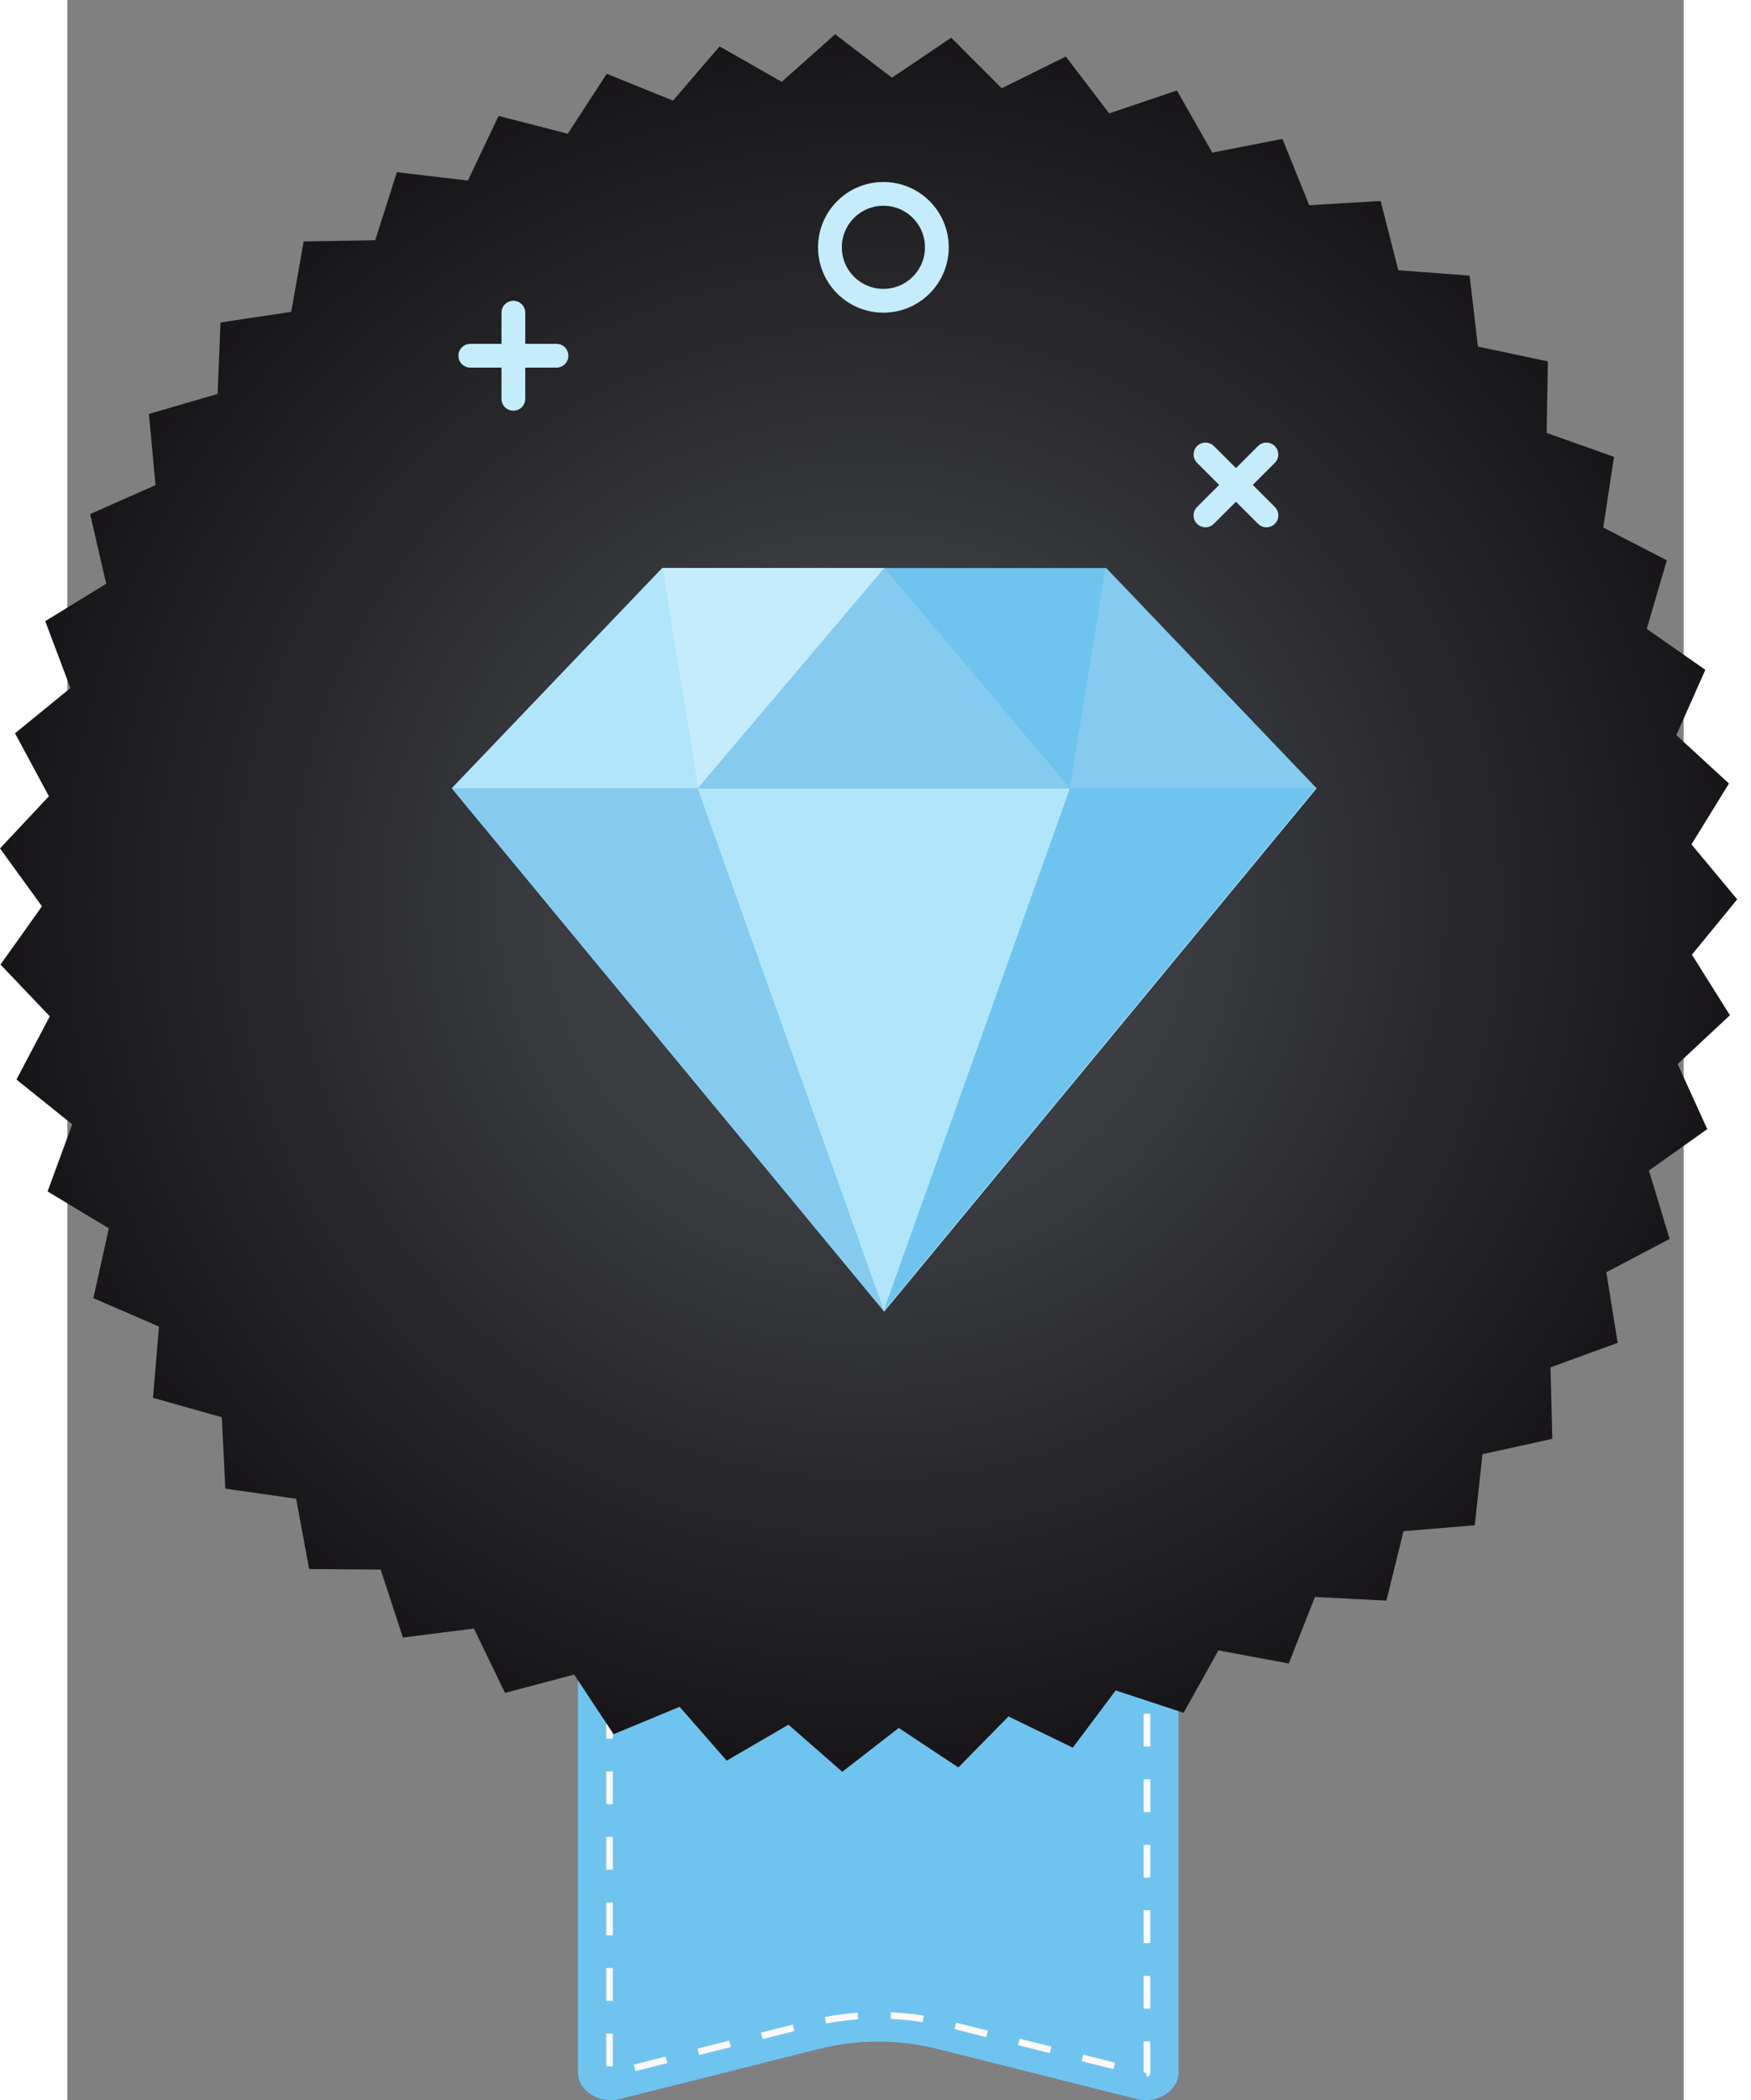 <?xml version="1.0" encoding="UTF-8"?>
<svg width="51.981mm" height="62.361mm" version="1.1" viewBox="0 0 47.981 62.361" xmlns="http://www.w3.org/2000/svg" xmlns:xlink="http://www.w3.org/1999/xlink">
 <rect x="0" y="0" width="47.981" height="62.361" fill="#808080" stroke="none"/>
 <defs>
  <clipPath id="clipPath91">
   <path d="m336.64 1727.2 60.234-7.12 25.965 54.82 58.746-15.08 33.035 50.87 56.215-22.78 39.523 46.01 52.676-30.07 45.301 40.34 48.199-36.83 50.274 33.94 42.859-42.92 54.348 26.93 36.758-48.24 57.453 19.45 29.997-52.72 59.53 11.62 22.71-56.25 60.55 3.58 15.01-58.77 60.48-4.52 7.04-60.25 59.34-12.54-1.05-60.65 57.14-20.34-9.12-59.97 53.92-27.77-17.04-58.22 49.73-34.71-24.64-55.42 44.66-41.04-31.81-51.64 38.8-46.63-38.41-46.94 32.24-51.38-44.33-41.398 25.1-55.223-49.45-35.117 17.52-58.07-53.69-28.231 9.62-59.882-56.97-20.821 1.55-60.629-59.23-13.027-6.55-60.312-60.44-5.02-14.52-58.891-60.58 3.082-22.24-56.429-59.63 11.129-29.56-52.969-57.615 18.976-36.355-48.546-54.571 26.48-42.504-43.273-50.55 33.523-47.895-37.211-45.633 39.949-52.425-30.5-39.903 45.692-56.023-23.25-33.453 50.597-58.621-15.57-26.414 54.602-60.176-7.61-18.899 57.629-60.652 0.481-11.047 59.64-60.047 8.551-3 60.578-58.375 16.481 5.102 60.441-55.653 24.117 13.109 59.223-51.941 31.32 20.887 56.938-47.309 37.961 28.293 53.649-41.824 43.93 35.191 49.4-35.598 49.12 41.461 44.27-28.734 53.41 46.992 38.35-21.356 56.77 51.684 31.75-13.598 59.11 55.453 24.57-5.601 60.4 58.234 16.96 2.5 60.6 59.977 9.05 10.558 59.73 60.645 0.97z"/>
  </clipPath>
  <radialGradient id="radialGradient99" cx="0" cy="0" r="1" gradientTransform="matrix(736.89 0 0 -736.89 736.74 1107.2)" gradientUnits="userSpaceOnUse">
   <stop stop-color="#3b3d41" offset="0"/>
   <stop stop-color="#3b3d41" offset=".339"/>
   <stop stop-color="#171518" offset="1"/>
  </radialGradient>
  <clipPath id="clipPath151">
   <path d="m2065.4 1727.2 60.23-7.12 25.96 54.82 58.75-15.08 33.04 50.87 56.21-22.78 39.52 46.01 52.68-30.07 45.3 40.34 48.2-36.83 50.27 33.94 42.87-42.92 54.34 26.93 36.76-48.24 57.45 19.45 30-52.72 59.54 11.62 22.7-56.25 60.55 3.58 15.01-58.77 60.48-4.52 7.04-60.25 59.34-12.54-1.05-60.65 57.14-20.34-9.12-59.97 53.92-27.77-17.04-58.22 49.73-34.71-24.64-55.42 44.67-41.04-31.82-51.64 38.8-46.63-38.41-46.94 32.24-51.38-44.33-41.398 25.1-55.223-49.45-35.117 17.52-58.07-53.69-28.231 9.62-59.882-56.97-20.821 1.55-60.629-59.23-13.027-6.55-60.312-60.44-5.02-14.52-58.891-60.58 3.082-22.24-56.429-59.63 11.129-29.56-52.969-57.61 18.976-36.36-48.546-54.57 26.48-42.5-43.273-50.56 33.523-47.89-37.211-45.63 39.949-52.43-30.5-39.9 45.692-56.02-23.25-33.46 50.597-58.62-15.57-26.41 54.602-60.18-7.61-18.89 57.629-60.66 0.481-11.04 59.64-60.05 8.551-3 60.578-58.38 16.481 5.11 60.441-55.66 24.117 13.11 59.223-51.94 31.32 20.89 56.938-47.31 37.961 28.29 53.649-41.82 43.93 35.19 49.4-35.6 49.12 41.46 44.27-28.73 53.41 46.99 38.35-21.36 56.77 51.69 31.75-13.6 59.11 55.45 24.57-5.6 60.4 58.24 16.96 2.5 60.6 59.97 9.05 10.56 59.73 60.65 0.97z"/>
  </clipPath>
  <radialGradient id="radialGradient159" cx="0" cy="0" r="1" gradientTransform="matrix(736.89 0 0 -736.89 2465.5 1107.2)" gradientUnits="userSpaceOnUse">
   <stop stop-color="#3b3d41" offset="0"/>
   <stop stop-color="#3b3d41" offset=".339"/>
   <stop stop-color="#171518" offset="1"/>
  </radialGradient>
  <radialGradient id="radialGradient1567" cx="0" cy="0" r="1" gradientTransform="matrix(736.89 0 0 -736.89 2465.5 1107.2)" gradientUnits="userSpaceOnUse" xlink:href="#radialGradient159"/>
  <clipPath id="clipPath169">
   <path d="m0 0h4929v3644h-4929z"/>
  </clipPath>
  <clipPath id="clipPath175">
   <path d="m3792.2 1727.2 60.24-7.12 25.96 54.82 58.75-15.08 33.03 50.87 56.22-22.78 39.52 46.01 52.68-30.07 45.3 40.34 48.2-36.83 50.27 33.94 42.86-42.92 54.35 26.93 36.76-48.24 57.45 19.45 30-52.72 59.53 11.62 22.71-56.25 60.55 3.58 15-58.77 60.49-4.52 7.04-60.25 59.34-12.54-1.05-60.65 57.14-20.34-9.13-59.97 53.92-27.77-17.04-58.22 49.74-34.71-24.65-55.42 44.67-41.04-31.81-51.64 38.8-46.63-38.42-46.94 32.24-51.38-44.32-41.398 25.1-55.223-49.45-35.117 17.51-58.07-53.68-28.231 9.62-59.882-56.97-20.821 1.55-60.629-59.24-13.027-6.54-60.312-60.45-5.02-14.52-58.891-60.58 3.082-22.24-56.429-59.62 11.129-29.57-52.969-57.61 18.976-36.36-48.546-54.56 26.48-42.51-43.273-50.55 33.523-47.89-37.211-45.64 39.949-52.42-30.5-39.9 45.692-56.03-23.25-33.45 50.597-58.62-15.57-26.42 54.602-60.17-7.61-18.9 57.629-60.65 0.481-11.05 59.64-60.05 8.551-3 60.578-58.37 16.481 5.1 60.441-55.65 24.117 13.11 59.223-51.95 31.32 20.89 56.938-47.31 37.961 28.3 53.649-41.83 43.93 35.19 49.4-35.59 49.12 41.46 44.27-28.74 53.41 47 38.35-21.36 56.77 51.68 31.75-13.6 59.11 55.46 24.57-5.6 60.4 58.23 16.96 2.5 60.6 59.98 9.05 10.55 59.73 60.65 0.97z"/>
  </clipPath>
  <radialGradient id="radialGradient183" cx="0" cy="0" r="1" gradientTransform="matrix(736.89 0 0 -736.89 4192.3 1107.2)" gradientUnits="userSpaceOnUse">
   <stop stop-color="#3b3d41" offset="0"/>
   <stop stop-color="#3b3d41" offset=".339"/>
   <stop stop-color="#171518" offset="1"/>
  </radialGradient>
  <clipPath id="clipPath109">
   <path d="m2065.8 3526.9 60.24-7.12 25.96 54.82 58.75-15.08 33.03 50.86 56.22-22.77 39.52 46.01 52.67-30.07 45.31 40.33 48.2-36.82 50.27 33.94 42.86-42.92 54.35 26.93 36.76-48.25 57.45 19.45 30-52.71 59.53 11.61 22.7-56.24 60.55 3.57 15.01-58.76 60.49-4.53 7.04-60.24 59.34-12.55-1.05-60.65 57.14-20.34-9.13-59.96 53.92-27.78-17.04-58.21 49.74-34.72-24.65-55.42 44.67-41.04-31.81-51.64 38.79-46.62-38.41-46.95 32.24-51.37-44.33-41.41 25.1-55.22-49.44-35.12 17.51-58.07-53.69-28.22 9.63-59.89-56.98-20.81 1.56-60.64-59.24-13.03-6.54-60.3-60.45-5.02-14.52-58.89-60.58 3.07-22.24-56.42-59.62 11.12-29.57-52.96-57.61 18.97-36.36-48.55-54.57 26.49-42.5-43.27-50.55 33.52-47.9-37.22-45.63 39.96-52.43-30.5-39.89 45.68-56.03-23.24-33.45 50.59-58.63-15.56-26.41 54.6-60.17-7.62-18.9 57.64-60.65 0.47-11.05 59.64-60.05 8.56-3 60.58-58.37 16.48 5.1 60.44-55.66 24.11 13.12 59.22-51.95 31.32 20.89 56.95-47.31 37.96 28.29 53.65-41.82 43.93 35.19 49.4-35.6 49.11 41.46 44.27-28.73 53.42 46.99 38.35-21.35 56.77 51.68 31.74-13.6 59.11 55.46 24.58-5.6 60.39 58.23 16.96 2.5 60.61 59.98 9.05 10.55 59.72 60.65 0.98z"/>
  </clipPath>
  <radialGradient id="radialGradient117" cx="0" cy="0" r="1" gradientTransform="matrix(736.89 0 0 -736.89 2465.9 2906.9)" gradientUnits="userSpaceOnUse">
   <stop stop-color="#3b3d41" offset="0"/>
   <stop stop-color="#3b3d41" offset=".339"/>
   <stop stop-color="#171518" offset="1"/>
  </radialGradient>
  <clipPath id="clipPath73">
   <path d="m336.64 3526.9 60.234-7.12 25.965 54.82 58.746-15.08 33.035 50.86 56.215-22.77 39.523 46.01 52.676-30.07 45.301 40.33 48.199-36.82 50.274 33.94 42.859-42.92 54.348 26.93 36.758-48.25 57.453 19.45 29.997-52.71 59.53 11.61 22.71-56.24 60.55 3.57 15.01-58.76 60.48-4.53 7.04-60.24 59.34-12.55-1.05-60.65 57.14-20.34-9.12-59.96 53.92-27.78-17.04-58.21 49.73-34.72-24.64-55.42 44.66-41.04-31.81-51.64 38.8-46.62-38.41-46.95 32.24-51.37-44.33-41.41 25.1-55.22-49.45-35.12 17.52-58.07-53.69-28.22 9.62-59.89-56.97-20.81 1.55-60.64-59.23-13.03-6.55-60.3-60.44-5.02-14.52-58.89-60.58 3.07-22.24-56.42-59.63 11.12-29.56-52.96-57.615 18.97-36.355-48.55-54.571 26.49-42.504-43.27-50.55 33.52-47.895-37.22-45.633 39.96-52.425-30.5-39.903 45.68-56.023-23.24-33.453 50.59-58.621-15.56-26.414 54.6-60.176-7.62-18.899 57.64-60.652 0.47-11.047 59.64-60.047 8.56-3 60.58-58.375 16.48 5.102 60.44-55.653 24.11 13.109 59.22-51.941 31.32 20.887 56.95-47.309 37.96 28.293 53.65-41.824 43.93 35.191 49.4-35.598 49.11 41.461 44.27-28.734 53.42 46.992 38.35-21.356 56.77 51.684 31.74-13.598 59.11 55.453 24.58-5.601 60.39 58.234 16.96 2.5 60.61 59.977 9.05 10.558 59.72 60.645 0.98z"/>
  </clipPath>
  <radialGradient id="radialGradient81" cx="0" cy="0" r="1" gradientTransform="matrix(736.89 0 0 -736.89 736.74 2906.9)" gradientUnits="userSpaceOnUse">
   <stop stop-color="#3b3d41" offset="0"/>
   <stop stop-color="#3b3d41" offset=".339"/>
   <stop stop-color="#171518" offset="1"/>
  </radialGradient>
 </defs>
 <g transform="translate(-6.431 -124.46)">
  <path d="m121.03 115.16-5.905-1.486c-1.144-0.288-2.363-0.288-3.507 0l-5.904 1.486c-0.626 0.157-1.256-0.236-1.256-0.784v-19.897h17.827v19.897c0 0.548-0.63 0.941-1.256 0.784" fill="#fab423"/>
  <g fill="none" stroke="#fff9fa" stroke-miterlimit="10" stroke-width=".198">
   <path d="m121.35 94.596v0.452"/>
   <path d="m121.35 95.94v18.441c0 0.03-0.038 0.034-0.038 0.034-4e-3 0-8e-3 -6.9e-4 -0.013-2e-3l-5.904-1.486c-0.656-0.166-1.337-0.249-2.022-0.249-0.685 0-1.366 0.084-2.022 0.249l-5.905 1.486c-5e-3 1e-3 -0.01 2e-3 -0.013 2e-3 -0.01 0-0.021-6e-3 -0.027-0.011-9e-3 -7e-3 -0.011-0.013-0.011-0.023v-18.887" stroke-dasharray="0.973, 0.973"/>
   <path d="m105.39 95.049v-0.452"/>
  </g>
  <g transform="matrix(.035 0 0 -.035 87.298 115.2)">
   <g clip-path="url(#clipPath91)">
    <path d="m336.64 1727.2 60.234-7.12 25.965 54.82 58.746-15.08 33.035 50.87 56.215-22.78 39.523 46.01 52.676-30.07 45.301 40.34 48.199-36.83 50.274 33.94 42.859-42.92 54.348 26.93 36.758-48.24 57.453 19.45 29.997-52.72 59.53 11.62 22.71-56.25 60.55 3.58 15.01-58.77 60.48-4.52 7.04-60.25 59.34-12.54-1.05-60.65 57.14-20.34-9.12-59.97 53.92-27.77-17.04-58.22 49.73-34.71-24.64-55.42 44.66-41.04-31.81-51.64 38.8-46.63-38.41-46.94 32.24-51.38-44.33-41.398 25.1-55.223-49.45-35.117 17.52-58.07-53.69-28.231 9.62-59.882-56.97-20.821 1.55-60.629-59.23-13.027-6.55-60.312-60.44-5.02-14.52-58.891-60.58 3.082-22.24-56.429-59.63 11.129-29.56-52.969-57.615 18.976-36.355-48.546-54.571 26.48-42.504-43.273-50.55 33.523-47.895-37.211-45.633 39.949-52.425-30.5-39.903 45.692-56.023-23.25-33.453 50.597-58.621-15.57-26.414 54.602-60.176-7.61-18.899 57.629-60.652 0.481-11.047 59.64-60.047 8.551-3 60.578-58.375 16.481 5.102 60.441-55.653 24.117 13.109 59.223-51.941 31.32 20.887 56.938-47.309 37.961 28.293 53.649-41.824 43.93 35.191 49.4-35.598 49.12 41.461 44.27-28.734 53.41 46.992 38.35-21.356 56.77 51.684 31.75-13.598 59.11 55.453 24.57-5.601 60.4 58.234 16.96 2.5 60.6 59.977 9.05 10.558 59.73 60.645 0.97 18.422 57.79" fill="url(#radialGradient99)"/>
   </g>
  </g>
  <g fill="none" stroke="#f1db3e" stroke-linecap="round" stroke-linejoin="round" stroke-miterlimit="10" stroke-width=".706">
   <path d="m122.71 62.853v2.558"/>
   <path d="m121.43 64.131h2.558"/>
   <path d="m102.31 67.372 1.808 1.808"/>
   <path d="m102.31 69.181 1.808-1.808"/>
   <path d="m106.42 60.295c0-0.877 0.711-1.587 1.587-1.587 0.877 0 1.587 0.711 1.587 1.587 0 0.877-0.711 1.587-1.587 1.587-0.877 0-1.587-0.711-1.587-1.587z"/>
  </g>
  <path d="m117.57 70.828 8.855 1.682-6.287 6.458 1.137 8.941-8.085-3.984-8.152 3.844 1.29-8.92-6.175-6.565 8.882-1.53 4.336-7.902 4.2 7.975" fill="#f1db3e"/>
  <g fill="#fab423">
   <path d="m113.37 62.853-4.336 7.902 4.254 5.388z"/>
   <path d="m100.15 72.284 6.175 6.565 6.961-2.707z"/>
   <path d="m105.04 87.769 8.152-3.844 0.099-7.783z"/>
   <path d="m121.27 87.909-7.986-11.767 6.849 2.826z"/>
   <path d="m117.57 70.828-4.282 5.314 13.136-3.633z"/>
  </g>
  <path d="m64.678 286.76-5.905-1.486c-1.144-0.288-2.363-0.288-3.506 0l-5.905 1.486c-0.626 0.157-1.256-0.236-1.256-0.784v-19.897h17.828v19.897c0 0.548-0.63 0.941-1.256 0.784" fill="#dce0e3"/>
  <g fill="none" stroke="#fff9fa" stroke-miterlimit="10" stroke-width=".198">
   <path d="m64.998 266.19v0.452"/>
   <path d="m64.998 267.53v18.441c0 0.03-0.038 0.034-0.038 0.034-4e-3 0-8e-3 -6.9e-4 -0.013-2e-3l-5.905-1.486c-0.657-0.166-1.337-0.249-2.022-0.249-0.685 0-1.366 0.084-2.022 0.249l-5.905 1.486c-0.005 1e-3 -0.009 2e-3 -0.013 2e-3 -0.01 0-0.021-6e-3 -0.027-0.011-0.009-7e-3 -0.011-0.013-0.011-0.023v-18.887" stroke-dasharray="0.973, 0.973"/>
   <path d="m49.042 266.64v-0.452"/>
  </g>
  <g transform="matrix(.035 0 0 -.035 -29.956 286.79)">
   <g clip-path="url(#clipPath151)">
    <path d="m2065.4 1727.2 60.23-7.12 25.96 54.82 58.75-15.08 33.04 50.87 56.21-22.78 39.52 46.01 52.68-30.07 45.3 40.34 48.2-36.83 50.27 33.94 42.87-42.92 54.34 26.93 36.76-48.24 57.45 19.45 30-52.72 59.54 11.62 22.7-56.25 60.55 3.58 15.01-58.77 60.48-4.52 7.04-60.25 59.34-12.54-1.05-60.65 57.14-20.34-9.12-59.97 53.92-27.77-17.04-58.22 49.73-34.71-24.64-55.42 44.67-41.04-31.82-51.64 38.8-46.63-38.41-46.94 32.24-51.38-44.33-41.398 25.1-55.223-49.45-35.117 17.52-58.07-53.69-28.231 9.62-59.882-56.97-20.821 1.55-60.629-59.23-13.027-6.55-60.312-60.44-5.02-14.52-58.891-60.58 3.082-22.24-56.429-59.63 11.129-29.56-52.969-57.61 18.976-36.36-48.546-54.57 26.48-42.5-43.273-50.56 33.523-47.89-37.211-45.63 39.949-52.43-30.5-39.9 45.692-56.02-23.25-33.46 50.597-58.62-15.57-26.41 54.602-60.18-7.61-18.89 57.629-60.66 0.481-11.04 59.64-60.05 8.551-3 60.578-58.38 16.481 5.11 60.441-55.66 24.117 13.11 59.223-51.94 31.32 20.89 56.938-47.31 37.961 28.29 53.649-41.82 43.93 35.19 49.4-35.6 49.12 41.46 44.27-28.73 53.41 46.99 38.35-21.36 56.77 51.69 31.75-13.6 59.11 55.45 24.57-5.6 60.4 58.24 16.96 2.5 60.6 59.97 9.05 10.56 59.73 60.65 0.97 18.42 57.79" fill="url(#radialGradient1567)"/>
   </g>
  </g>
  <g fill="none" stroke="#fff" stroke-linecap="round" stroke-linejoin="round" stroke-miterlimit="10" stroke-width=".706">
   <path d="m52.894 231.13v2.558"/>
   <path d="m51.616 232.41h2.558"/>
   <path d="m48.394 237.69-1.808 1.808"/>
   <path d="m46.586 237.69 1.808 1.808"/>
   <path d="m63.832 235.73c0-0.877 0.711-1.587 1.587-1.587s1.587 0.711 1.587 1.587c0 0.877-0.711 1.587-1.587 1.587s-1.587-0.711-1.587-1.587z"/>
  </g>
  <path d="m61.301 242.42 8.855 1.682-6.287 6.458 1.137 8.941-8.085-3.984-8.152 3.844 1.29-8.92-6.175-6.565 8.882-1.53 4.336-7.902 4.199 7.975" fill="#fff"/>
  <g fill="#dce0e3">
   <path d="m57.102 234.45-4.336 7.902 4.254 5.388z"/>
   <path d="m43.884 243.88 6.175 6.565 6.961-2.707z"/>
   <path d="m48.769 259.36 8.152-3.844 0.099-7.783z"/>
   <path d="m65.006 259.5-7.986-11.767 6.849 2.826z"/>
   <path d="m61.301 242.42-4.281 5.314 13.136-3.633z"/>
   <path d="m64.678 286.76-5.905-1.486c-1.144-0.288-2.363-0.288-3.506 0l-5.905 1.486c-0.626 0.157-1.256-0.236-1.256-0.784v-19.897h17.828v19.897c0 0.548-0.63 0.941-1.256 0.784"/>
  </g>
  <g fill="none" stroke="#fff9fa" stroke-miterlimit="10" stroke-width=".198">
   <path d="m64.998 266.19v0.452"/>
   <path d="m64.998 267.53v18.441c0 0.03-0.038 0.034-0.038 0.034-4e-3 0-8e-3 -6.9e-4 -0.013-2e-3l-5.905-1.486c-0.657-0.166-1.337-0.249-2.022-0.249-0.685 0-1.366 0.084-2.022 0.249l-5.905 1.486c-0.005 1e-3 -0.009 2e-3 -0.013 2e-3 -0.01 0-0.021-6e-3 -0.027-0.011-0.009-7e-3 -0.011-0.013-0.011-0.023v-18.887" stroke-dasharray="0.973, 0.973"/>
   <path d="m49.042 266.64v-0.452"/>
  </g>
  <g transform="matrix(.035 0 0 -.035 -29.956 286.79)">
   <g clip-path="url(#clipPath151)">
    <path d="m2065.4 1727.2 60.23-7.12 25.96 54.82 58.75-15.08 33.04 50.87 56.21-22.78 39.52 46.01 52.68-30.07 45.3 40.34 48.2-36.83 50.27 33.94 42.87-42.92 54.34 26.93 36.76-48.24 57.45 19.45 30-52.72 59.54 11.62 22.7-56.25 60.55 3.58 15.01-58.77 60.48-4.52 7.04-60.25 59.34-12.54-1.05-60.65 57.14-20.34-9.12-59.97 53.92-27.77-17.04-58.22 49.73-34.71-24.64-55.42 44.67-41.04-31.82-51.64 38.8-46.63-38.41-46.94 32.24-51.38-44.33-41.398 25.1-55.223-49.45-35.117 17.52-58.07-53.69-28.231 9.62-59.882-56.97-20.821 1.55-60.629-59.23-13.027-6.55-60.312-60.44-5.02-14.52-58.891-60.58 3.082-22.24-56.429-59.63 11.129-29.56-52.969-57.61 18.976-36.36-48.546-54.57 26.48-42.5-43.273-50.56 33.523-47.89-37.211-45.63 39.949-52.43-30.5-39.9 45.692-56.02-23.25-33.46 50.597-58.62-15.57-26.41 54.602-60.18-7.61-18.89 57.629-60.66 0.481-11.04 59.64-60.05 8.551-3 60.578-58.38 16.481 5.11 60.441-55.66 24.117 13.11 59.223-51.94 31.32 20.89 56.938-47.31 37.961 28.29 53.649-41.82 43.93 35.19 49.4-35.6 49.12 41.46 44.27-28.73 53.41 46.99 38.35-21.36 56.77 51.69 31.75-13.6 59.11 55.45 24.57-5.6 60.4 58.24 16.96 2.5 60.6 59.97 9.05 10.56 59.73 60.65 0.97 18.42 57.79" fill="url(#radialGradient1567)"/>
   </g>
  </g>
  <g fill="none" stroke="#fff" stroke-linecap="round" stroke-linejoin="round" stroke-miterlimit="10" stroke-width=".706">
   <path d="m52.894 231.13v2.558"/>
   <path d="m51.616 232.41h2.558"/>
   <path d="m48.394 237.69-1.808 1.808"/>
   <path d="m46.586 237.69 1.808 1.808"/>
   <path d="m63.832 235.73c0-0.877 0.711-1.587 1.587-1.587s1.587 0.711 1.587 1.587c0 0.877-0.711 1.587-1.587 1.587s-1.587-0.711-1.587-1.587z"/>
  </g>
  <path d="m61.301 242.42 8.855 1.682-6.287 6.458 1.137 8.941-8.085-3.984-8.152 3.844 1.29-8.92-6.175-6.565 8.882-1.53 4.336-7.902 4.199 7.975" fill="#fff"/>
  <g fill="#dce0e3">
   <path d="m57.102 234.45-4.336 7.902 4.254 5.388z"/>
   <path d="m43.884 243.88 6.175 6.565 6.961-2.707z"/>
   <path d="m48.769 259.36 8.152-3.844 0.099-7.783z"/>
   <path d="m65.006 259.5-7.986-11.767 6.849 2.826z"/>
   <path d="m61.301 242.42-4.281 5.314 13.136-3.633z"/>
  </g>
  <g transform="translate(-55.779 14.443)">
   <path d="m162.17 184.67-5.904-1.486c-1.144-0.288-2.363-0.288-3.507 0l-5.904 1.486c-0.626 0.157-1.256-0.236-1.256-0.784v-19.897h17.827v19.897c0 0.548-0.63 0.941-1.256 0.784" fill="#f47221"/>
   <g fill="none" stroke="#fff9fa" stroke-miterlimit="10" stroke-width=".198">
    <path d="m162.49 164.1v0.452"/>
    <path d="m162.49 165.45v18.441c0 0.03-0.038 0.034-0.038 0.034-4e-3 0-8e-3 -6.9e-4 -0.013-2e-3l-5.904-1.486c-0.657-0.166-1.337-0.249-2.022-0.249-0.685 0-1.366 0.084-2.022 0.249l-5.904 1.486c-5e-3 1e-3 -0.01 2e-3 -0.013 2e-3 -0.01 0-0.021-6e-3 -0.027-0.011-9e-3 -7e-3 -0.011-0.013-0.011-0.023v-18.887" stroke-dasharray="0.973, 0.973"/>
    <path d="m146.53 164.56v-0.452"/>
   </g>
   <g transform="matrix(.035 0 0 -.035 6.615 184.71)">
    <g clip-path="url(#clipPath169)">
     <g clip-path="url(#clipPath175)">
      <path d="m4168 370v1h-1v1h-1v1h-1v1h-1v1h-1v1h-1v1h-2v1h-1v1h-1v1h-1v1h-1v1h-1v1h-1v1h-2v1h-1v1h-1v1h-1v1h-1v1h-1v1h-1v1h-1v1h-2v1h-1v1h-1v1h-1v1h-1v1h-1v1h-1v1h-2v1h-1v1h-1v1h-1v1h-1v1h-1v1h-1v1h-2v1h-1v1h-1v1h-2v-1h-2v-1h-1v-1h-2v-1h-2v-1h-2v-1h-1v-1h-2v-1h-2v-1h-1v-1h-2v-1h-2v-1h-2v-1h-1v-1h-2v-1h-2v-1h-1v-1h-2v-1h-2v-1h-2v-1h-1v-1h-2v-1h-2v-1h-2v-1h-1v-1h-2v-1h-2v-1h-1v-1h-2v-1h-2v-1h-2v1h-1v1h-1v1h-1v2h-1v1h-1v1h-1v1h-1v1h-1v1h-1v1h-1v2h-1v1h-1v1h-1v1h-1v1h-1v1h-1v1h-1v2h-1v1h-1v1h-1v1h-1v1h-1v1h-1v1h-1v2h-1v1h-1v1h-1v1h-1v1h-1v1h-1v2h-1v1h-1v1h-1v1h-1v1h-1v1h-1v1h-1v2h-1v1h-4v-1h-2v-1h-2v-1h-3v-1h-2v-1h-3v-1h-2v-1h-2v-1h-3v-1h-2v-1h-3v-1h-2v-1h-2v-1h-3v-1h-2v-1h-3v-1h-2v-1h-2v-1h-3v-1h-2v-1h-3v-1h-2v-1h-4v1h-1v2h-1v1h-1v2h-1v1h-1v2h-1v1h-1v2h-1v1h-1v2h-1v1h-1v2h-1v1h-1v2h-1v1h-1v2h-1v1h-1v2h-1v1h-1v2h-1v1h-1v2h-1v1h-1v2h-1v1h-1v2h-1v1h-1v2h-1v1h-1v2h-1v1h-1v2h-1v1h-1v1h-1v-1h-4v-1h-4v-1h-4v-1h-3v-1h-4v-1h-4v-1h-4v-1h-3v-1h-4v-1h-4v-1h-4v-1h-3v-1h-4v-1h-4v-1h-5v1h-1v3h-1v2h-1v2h-1v2h-1v2h-1v2h-1v2h-1v2h-1v2h-1v2h-1v2h-1v2h-1v2h-1v2h-1v2h-1v3h-1v2h-1v2h-1v2h-1v2h-1v2h-1v2h-1v2h-1v2h-1v2h-1v1h-4v-1h-8v-1h-8v-1h-8v-1h-8v-1h-8v-1h-8v-1h-8v1h-1v3h-1v3h-1v3h-1v3h-1v3h-1v3h-1v3h-1v3h-1v3h-1v3h-1v3h-1v3h-1v3h-1v3h-1v3h-1v3h-1v3h-1v3h-1v2h-43v1h-18v4h-1v5h-1v6h-1v5h-1v6h-1v5h-1v5h-1v6h-1v5h-1v6h-1v5h-1v1h-1v1h-7v1h-7v1h-7v1h-7v1h-7v1h-7v1h-7v1h-7v1h-3v14h-1v20h-1v20h-1v7h-4v1h-3v1h-4v1h-3v1h-4v1h-3v1h-4v1h-3v1h-4v1h-4v1h-3v1h-4v1h-3v1h-4v1h-3v1h-4v1h-1v9h1v12h1v12h1v11h1v12h1v5h-3v1h-2v1h-2v1h-3v1h-2v1h-2v1h-3v1h-2v1h-2v1h-3v1h-2v1h-2v1h-2v1h-3v1h-2v1h-2v1h-3v1h-2v1h-2v1h-3v1h-2v1h-2v1h-3v1h-2v2h1v5h1v5h1v4h1v5h1v4h1v5h1v4h1v5h1v4h1v5h1v4h1v5h1v3h-1v1h-2v1h-1v1h-2v1h-2v1h-1v1h-2v1h-2v1h-1v1h-2v1h-2v1h-1v1h-2v1h-2v1h-1v1h-2v1h-2v1h-1v1h-2v1h-1v1h-2v1h-2v1h-1v1h-2v1h-2v1h-1v1h-2v1h-2v1h-1v1h-2v1h-2v1h-1v1h1v3h1v3h1v2h1v3h1v3h1v3h1v2h1v3h1v3h1v2h1v3h1v3h1v3h1v2h1v3h1v3h1v3h1v2h1v3h1v3h1v2h-2v1h-1v1h-1v1h-1v1h-2v1h-1v1h-1v1h-1v1h-2v1h-1v1h-1v1h-1v1h-2v1h-1v1h-1v1h-1v1h-2v1h-1v1h-1v1h-1v1h-2v1h-1v1h-1v1h-1v1h-2v1h-1v1h-1v1h-1v1h-2v1h-1v1h-1v1h-1v1h-2v1h-1v1h-1v1h-1v1h-1v1h-1v2h1v2h1v2h1v2h1v1h1v2h1v2h1v2h1v2h1v2h1v2h1v2h1v2h1v1h1v2h1v2h1v2h1v2h1v2h1v2h1v2h1v2h1v2h1v1h1v2h1v2h1v2h1v2h1v1h-1v1h-1v1h-1v2h-1v1h-1v1h-1v1h-1v1h-1v1h-1v1h-1v1h-1v1h-1v1h-1v1h-1v1h-1v1h-1v1h-1v1h-1v1h-1v1h-1v1h-1v1h-1v2h-1v1h-1v1h-1v1h-1v1h-1v1h-1v1h-1v1h-1v1h-1v1h-1v1h-1v1h-1v1h-1v1h-1v1h-1v1h-1v1h-1v1h-1v1h-1v1h-1v1h1v2h1v1h1v2h1v1h1v2h1v1h1v1h1v2h1v1h1v2h1v1h1v1h1v2h1v1h1v2h1v1h1v1h1v2h1v1h1v2h1v1h1v1h1v2h1v1h1v2h1v1h1v1h1v2h1v1h1v2h1v1h1v1h1v2h1v1h1v2h-1v2h-1v1h-1v2h-1v1h-1v1h-1v2h-1v1h-1v2h-1v1h-1v1h-1v2h-1v1h-1v1h-1v2h-1v1h-1v2h-1v1h-1v1h-1v2h-1v1h-1v1h-1v2h-1v1h-1v2h-1v1h-1v1h-1v2h-1v1h-1v2h-1v1h-1v1h-1v2h-1v1h-1v1h-1v2h1v2h1v1h1v1h1v1h1v1h1v1h1v1h1v1h1v1h1v1h1v1h1v1h1v1h1v1h1v1h1v2h1v1h1v1h1v1h1v1h1v1h1v1h1v1h1v1h1v1h1v1h1v1h1v1h1v1h1v1h1v2h1v1h1v1h1v1h1v1h1v1h1v1h1v1h1v1h1v1h1v2h-1v2h-1v2h-1v2h-1v2h-1v1h-1v2h-1v2h-1v2h-1v2h-1v2h-1v2h-1v2h-1v1h-1v2h-1v2h-1v2h-1v2h-1v2h-1v2h-1v1h-1v2h-1v2h-1v2h-1v2h-1v2h-1v2h-1v1h-1v3h1v1h1v1h1v1h1v1h2v1h1v1h1v1h1v1h2v1h1v1h1v1h1v1h2v1h1v1h1v1h1v1h1v1h2v1h1v1h1v1h1v1h2v1h1v1h1v1h1v1h1v1h2v1h1v1h1v1h1v1h2v1h1v1h1v1h1v1h1v1h2v1h1v1h1v3h-1v3h-1v3h-1v2h-1v3h-1v3h-1v2h-1v3h-1v3h-1v2h-1v3h-1v3h-1v2h-1v3h-1v3h-1v2h-1v3h-1v3h-1v2h-1v3h-1v3h-1v1h2v1h1v1h2v1h1v1h2v1h2v1h1v1h2v1h2v1h1v1h2v1h2v1h1v1h2v1h1v1h2v1h2v1h1v1h2v1h2v1h1v1h2v1h1v1h2v1h2v1h1v1h2v1h2v1h1v1h2v1h1v1h2v2h-1v5h-1v4h-1v4h-1v5h-1v4h-1v4h-1v5h-1v4h-1v4h-1v5h-1v4h-1v4h-1v6h1v1h3v1h2v1h2v1h2v1h3v1h2v1h2v1h3v1h2v1h2v1h2v1h3v1h2v1h2v1h2v1h3v1h2v1h2v1h2v1h3v1h2v1h2v1h2v1h2v4h-1v11h-1v11h-1v11h-1v11h-1v10h-1v3h3v1h4v1h3v1h4v1h3v1h4v1h3v1h3v1h4v1h3v1h4v1h3v1h4v1h3v1h3v1h4v1h3v1h1v21h1v24h1v15h2v1h7v1h6v1h7v1h7v1h6v1h7v1h7v1h6v1h5v3h1v5h1v6h1v6h1v5h1v6h1v6h1v5h1v6h1v5h1v6h1v1h33v1h27v1h1v3h1v3h1v3h1v3h1v3h1v3h1v4h1v3h1v3h1v3h1v3h1v3h1v3h1v3h1v4h1v3h1v3h1v3h1v1h3v-1h8v-1h8v-1h9v-1h8v-1h9v-1h8v-1h7v1h1v2h1v2h1v2h1v2h1v2h1v2h1v3h1v2h1v2h1v2h1v2h1v2h1v2h1v2h1v2h1v3h1v2h1v2h1v2h1v2h1v2h1v2h1v2h1v2h1v3h5v-1h4v-1h4v-1h4v-1h4v-1h4v-1h4v-1h4v-1h4v-1h4v-1h3v-1h4v-1h4v-1h4v-1h4v1h1v1h1v2h1v1h1v2h1v1h1v2h1v1h1v2h1v1h1v2h1v2h1v1h1v2h1v1h1v2h1v1h1v2h1v1h1v2h1v1h1v2h1v2h1v1h1v2h1v1h1v2h1v1h1v2h1v1h1v2h1v1h1v2h3v-1h3v-1h2v-1h3v-1h2v-1h3v-1h2v-1h3v-1h2v-1h3v-1h2v-1h3v-1h2v-1h3v-1h2v-1h2v-1h3v-1h2v-1h3v-1h2v-1h3v-1h2v-1h3v1h1v1h1v2h1v1h1v1h1v1h1v1h1v1h1v2h1v1h1v1h1v1h1v1h1v1h1v2h1v1h1v1h1v1h1v1h1v1h1v2h1v1h1v1h1v1h1v1h1v1h1v2h1v1h1v1h1v1h1v1h1v1h1v2h1v1h1v1h1v1h1v1h1v1h1v1h3v-1h2v-1h2v-1h1v-1h2v-1h2v-1h2v-1h1v-1h2v-1h2v-1h2v-1h1v-1h2v-1h2v-1h2v-1h1v-1h2v-1h2v-1h2v-1h1v-1h2v-1h2v-1h2v-1h1v-1h2v-1h2v-1h2v-1h1v-1h2v-1h2v1h2v1h1v1h1v1h1v1h1v1h1v1h1v1h1v1h1v1h2v1h1v1h1v1h1v1h1v1h1v1h1v1h1v1h2v1h1v1h1v1h1v1h1v1h1v1h1v1h1v1h2v1h1v1h1v1h1v1h1v1h1v1h1v1h1v1h2v1h1v1h1v1h1v1h1v1h1v1h2v-1h1v-1h1v-1h2v-1h1v-1h1v-1h2v-1h1v-1h1v-1h1v-1h2v-1h1v-1h1v-1h2v-1h1v-1h1v-1h2v-1h1v-1h1v-1h2v-1h1v-1h1v-1h1v-1h2v-1h1v-1h1v-1h2v-1h1v-1h1v-1h2v-1h1v-1h1v-1h2v-1h1v-1h1v-1h1v-1h2v-1h1v1h1v1h1v1h2v1h1v1h2v1h1v1h2v1h1v1h2v1h1v1h2v1h1v1h2v1h1v1h2v1h1v1h2v1h1v1h2v1h1v1h2v1h1v1h2v1h1v1h2v1h1v1h2v1h1v1h1v1h2v1h1v1h2v1h1v1h2v-1h1v-1h1v-1h1v-1h1v-1h1v-1h1v-1h1v-1h1v-1h1v-1h1v-1h1v-1h1v-1h1v-1h1v-1h1v-1h1v-1h1v-1h1v-1h1v-1h1v-1h1v-1h1v-1h1v-1h1v-1h1v-1h1v-1h1v-1h1v-1h1v-1h1v-1h1v-1h1v-1h1v-1h1v-1h1v-1h1v-1h1v-1h1v-1h1v-1h1v-1h1v-1h1v-1h1v1h2v1h2v1h2v1h2v1h2v1h2v1h2v1h2v1h2v1h2v1h2v1h2v1h2v1h2v1h2v1h2v1h2v1h2v1h2v1h2v1h2v1h2v1h2v1h2v1h2v1h2v1h2v-1h1v-1h1v-1h1v-2h1v-1h1v-1h1v-2h1v-1h1v-1h1v-2h1v-1h1v-1h1v-1h1v-2h1v-1h1v-1h1v-2h1v-1h1v-1h1v-2h1v-1h1v-1h1v-2h1v-1h1v-1h1v-2h1v-1h1v-1h1v-1h1v-2h1v-1h1v-1h1v-2h1v-1h1v-1h1v-2h1v-1h3v1h2v1h3v1h3v1h3v1h3v1h3v1h3v1h3v1h3v1h3v1h3v1h3v1h3v1h3v1h3v1h3v1h3v1h3v1h3v-2h1v-2h1v-2h1v-1h1v-2h1v-2h1v-2h1v-1h1v-2h1v-2h1v-2h1v-1h1v-2h1v-2h1v-2h1v-1h1v-2h1v-2h1v-2h1v-1h1v-2h1v-2h1v-2h1v-1h1v-2h1v-2h1v-2h1v-2h1v-1h1v-1h5v1h5v1h6v1h5v1h5v1h5v1h5v1h5v1h5v1h5v1h6v1h3v-2h1v-2h1v-3h1v-2h1v-3h1v-2h1v-3h1v-2h1v-3h1v-2h1v-2h1v-3h1v-2h1v-3h1v-2h1v-3h1v-2h1v-3h1v-2h1v-3h1v-2h1v-3h1v-2h13v1h17v1h17v1h14v-1h1v-4h1v-4h1v-4h1v-4h1v-4h1v-4h1v-4h1v-4h1v-4h1v-4h1v-3h1v-4h1v-4h1v-4h1v-3h13v-1h14v-1h13v-1h14v-1h7v-8h1v-8h1v-9h1v-9h1v-8h1v-9h1v-8h1v-1h1v-1h4v-1h5v-1h5v-1h5v-1h4v-1h5v-1h5v-1h5v-1h4v-1h5v-1h5v-1h4v-1h2v-27h-1v-34h3v-1h3v-1h2v-1h3v-1h3v-1h3v-1h3v-1h2v-1h3v-1h3v-1h3v-1h3v-1h3v-1h2v-1h3v-1h3v-1h3v-1h3v-1h2v-1h3v-1h1v-4h-1v-7h-1v-7h-1v-6h-1v-7h-1v-6h-1v-7h-1v-6h-1v-7h-1v-3h1v-1h2v-1h2v-1h2v-1h2v-1h2v-1h2v-1h2v-1h2v-1h2v-1h2v-1h2v-1h2v-1h2v-1h2v-1h1v-1h2v-1h2v-1h2v-1h2v-1h2v-1h2v-1h2v-1h2v-1h2v-1h2v-1h2v-1h2v-3h-1v-3h-1v-4h-1v-3h-1v-3h-1v-4h-1v-3h-1v-4h-1v-3h-1v-3h-1v-4h-1v-3h-1v-4h-1v-3h-1v-4h-1v-3h-1v-3h-1v-2h1v-1h1v-1h2v-1h1v-1h2v-1h1v-1h1v-1h2v-1h1v-1h2v-1h1v-1h2v-1h1v-1h1v-1h2v-1h1v-1h2v-1h1v-1h2v-1h1v-1h2v-1h1v-1h1v-1h2v-1h1v-1h2v-1h1v-1h2v-1h1v-1h1v-1h2v-1h1v-1h2v-1h1v-1h2v-2h-1v-2h-1v-2h-1v-2h-1v-3h-1v-2h-1v-2h-1v-2h-1v-3h-1v-2h-1v-2h-1v-2h-1v-3h-1v-2h-1v-2h-1v-2h-1v-3h-1v-2h-1v-2h-1v-2h-1v-3h-1v-2h-1v-2h-1v-2h-1v-4h1v-1h1v-1h1v-1h1v-1h1v-1h1v-1h1v-1h1v-1h1v-1h1v-1h2v-1h1v-1h1v-1h1v-1h1v-1h1v-1h1v-1h1v-1h1v-1h1v-1h1v-1h1v-1h2v-1h1v-1h1v-1h1v-1h1v-1h1v-1h1v-1h1v-1h1v-1h1v-1h1v-1h2v-1h1v-1h1v-1h1v-1h1v-1h1v-1h1v-1h1v-1h-1v-2h-1v-1h-1v-2h-1v-2h-1v-1h-1v-2h-1v-1h-1v-2h-1v-2h-1v-1h-1v-2h-1v-2h-1v-1h-1v-2h-1v-1h-1v-2h-1v-2h-1v-1h-1v-2h-1v-1h-1v-2h-1v-2h-1v-1h-1v-2h-1v-2h-1v-1h-1v-2h-1v-1h-1v-2h-1v-2h-1v-1h-1v-1h1v-2h1v-1h1v-1h1v-1h1v-1h1v-2h1v-1h1v-1h1v-1h1v-1h1v-2h1v-1h1v-1h1v-1h1v-1h1v-2h1v-1h1v-1h1v-1h1v-2h1v-1h1v-1h1v-1h1v-1h1v-2h1v-1h1v-1h1v-1h1v-1h1v-2h1v-1h1v-1h1v-1h1v-1h1v-2h1v-1h1v-1h1v-3h-1v-2h-1v-1h-1v-1h-1v-1h-1v-2h-1v-1h-1v-1h-1v-1h-1v-1h-1v-2h-1v-1h-1v-1h-1v-1h-1v-2h-1v-1h-1v-1h-1v-1h-1v-1h-1v-2h-1v-1h-1v-1h-1v-1h-1v-2h-1v-1h-1v-1h-1v-1h-1v-1h-1v-2h-1v-1h-1v-1h-1v-1h-1v-2h-1v-1h-1v-1h-1v-1h-1v-1h-1v-3h1v-2h1v-2h1v-1h1v-2h1v-1h1v-2h1v-1h1v-2h1v-2h1v-1h1v-2h1v-1h1v-2h1v-2h1v-1h1v-2h1v-1h1v-2h1v-2h1v-1h1v-2h1v-1h1v-2h1v-2h1v-1h1v-2h1v-1h1v-2h1v-2h1v-1h1v-3h-1v-1h-1v-1h-1v-1h-1v-1h-1v-1h-1v-1h-1v-1h-1v-1h-1v-1h-1v-1h-1v-1h-1v-1h-2v-1h-1v-1h-1v-1h-1v-1h-1v-1h-1v-1h-1v-1h-1v-1h-1v-1h-1v-1h-1v-1h-1v-1h-1v-1h-1v-1h-2v-1h-1v-1h-1v-1h-1v-1h-1v-1h-1v-1h-1v-1h-1v-1h-1v-1h-1v-1h-1v-1h-1v-1h-1v-1h-1v-1h-2v-1h1v-2h1v-2h1v-3h1v-2h1v-2h1v-2h1v-2h1v-3h1v-2h1v-2h1v-2h1v-2h1v-3h1v-2h1v-2h1v-2h1v-2h1v-3h1v-2h1v-2h1v-2h1v-2h1v-3h1v-2h1v-3h-2v-1h-1v-1h-2v-1h-1v-1h-1v-1h-2v-1h-1v-1h-2v-1h-1v-1h-1v-1h-2v-1h-1v-1h-2v-1h-1v-1h-1v-1h-2v-1h-1v-1h-2v-1h-1v-1h-2v-1h-1v-1h-1v-1h-2v-1h-1v-1h-2v-1h-1v-1h-1v-1h-2v-1h-1v-1h-2v-1h-1v-1h-1v-1h-2v-1h-1v-1h-1v-2h1v-3h1v-4h1v-3h1v-3h1v-3h1v-4h1v-3h1v-3h1v-4h1v-3h1v-3h1v-4h1v-3h1v-3h1v-4h1v-3h1v-4h-2v-1h-2v-1h-2v-1h-2v-1h-2v-1h-2v-1h-1v-1h-2v-1h-2v-1h-2v-1h-2v-1h-2v-1h-2v-1h-2v-1h-2v-1h-2v-1h-1v-1h-2v-1h-2v-1h-2v-1h-2v-1h-2v-1h-2v-1h-2v-1h-2v-1h-2v-1h-1v-1h-2v-6h1v-6h1v-6h1v-6h1v-6h1v-7h1v-6h1v-6h1v-6h1v-6h-3v-1h-2v-1h-3v-1h-3v-1h-3v-1h-2v-1h-3v-1h-3v-1h-3v-1h-2v-1h-3v-1h-3v-1h-3v-1h-2v-1h-3v-1h-3v-1h-3v-1h-2v-1h-3v-1h-3v-1h-2v-12h1v-39h1v-10h-3v-1h-5v-1h-4v-1h-5v-1h-4v-1h-5v-1h-4v-1h-5v-1h-4v-1h-5v-1h-5v-1h-4v-1h-5v-1h-2v-9h-1v-9h-1v-9h-1v-10h-1v-9h-1v-9h-1v-5h-3v-1h-12v-1h-12v-1h-12v-1h-12v-1h-10v-4h-1v-4h-1v-4h-1v-4h-1v-5h-1v-4h-1v-4h-1v-4h-1v-4h-1v-4h-1v-4h-1v-4h-1v-4h-1v-4h-1v-2h-14v1h-19v1h-20v1h-8v-2h-1v-3h-1v-2h-1v-3h-1v-2h-1v-3h-1v-3h-1v-2h-1v-3h-1v-2h-1v-3h-1v-2h-1v-3h-1v-2h-1v-3h-1v-2h-1v-3h-1v-2h-1v-3h-1v-3h-1v-2h-1v-3h-7v1h-5v1h-6v1h-5v1h-6v1h-5v1h-5v1h-6v1h-5v1h-5v1h-6v-1h-1v-2h-1v-2h-1v-2h-1v-1h-1v-2h-1v-2h-1v-2h-1v-2h-1v-1h-1v-2h-1v-2h-1v-2h-1v-2h-1v-1h-1v-2h-1v-2h-1v-2h-1v-1h-1v-2h-1v-2h-1v-2h-1v-2h-1v-1h-1v-2h-1v-2h-1v-2h-1v-2h-1v-1h-1v-1h-4v1h-3v1h-3v1h-3v1h-3v1h-3v1h-3v1h-3v1h-3v1h-3v1h-3v1h-3v1h-3v1h-3v1h-3v1h-3v1h-3v1h-3v1h-4v-2h-1v-1h-1v-2h-1v-1h-1v-1h-1v-2h-1v-1h-1v-1h-1v-2h-1v-1h-1v-1h-1v-2h-1v-1h-1v-1h-1v-2h-1v-1h-1v-1h-1v-2h-1v-1h-1v-1h-1v-2h-1v-1h-1v-1h-1v-2h-1v-1h-1v-1h-1v-2h-1v-1h-1v-1h-1v-2h-1v-1h-1v-1h-1v-2h-1v-1h-1v-1h-1v-1h-2v1h-2v1h-2v1h-2v1h-2v1h-2v1h-2v1h-2v1h-2v1h-2v1h-2v1h-2v1h-3v1h-2v1h-2v1h-2v1h-2v1h-2v1h-2v1h-2v1h-2v1h-2v1h-2v1h-2v1h-2v1h-2v1h-3v-1h-1v-1h-1v-1h-1v-1h-1v-1h-1v-1h-1v-1h-1v-2h-1v-1h-1v-1h-1v-1h-1v-1h-1v-1h-1v-1h-1v-1h-1v-1h-1v-1h-1v-1h-1v-1h-1v-1h-1v-1h-1v-1h-1v-1h-1v-1h-1v-1h-1v-1h-1v-1h-1v-1h-1v-1h-1v-1h-1v-1h-1v-1h-1v-1h-1v-1h-1v-1h-1v-1h-1v-1h-1v-1h-1v-1h-1v-1h-1v-1h-1v-1h-1v1h-2v1h-1v1h-2v1h-1v1h-2v1h-1v1h-2v1h-1v1h-2v1h-1v1h-2v1h-1v1h-2v1h-1v1h-2v1h-1v1h-2v1h-1v1h-2v1h-2v1h-1v1h-2v1h-1v1h-2v1h-1v1h-2v1h-1v1h-2v1h-1v1h-2v1h-1v1h-2v1h-2v-1h-2v-1h-1v-1h-1v-1h-1v-1h-2v-1h-1v-1h-1v-1h-2v-1h-1v-1h-1v-1h-1v-1h-2v-1h-1v-1h-1v-1h-2v-1h-1v-1h-1v-1h-2v-1h-1v-1h-1v-1h-1v-1h-2v-1h-1v-1h-1v-1h-2v-1h-1v-1h-1v-1h-1v-1h-2v-1h-1v-1h-1v-1h-2v-1h-1v-1h-1v-1h-1v-1" fill="url(#radialGradient183)"/>
     </g>
    </g>
   </g>
   <g fill="none" stroke="#f89b2c" stroke-linecap="round" stroke-linejoin="round" stroke-miterlimit="10" stroke-width=".706">
    <path d="m158.14 128.52v2.558"/>
    <path d="m156.86 129.8h2.558"/>
    <path d="m163.85 136 1.809 1.808"/>
    <path d="m163.85 137.81 1.809-1.808"/>
    <path d="m146.21 133.64c0-0.877 0.711-1.587 1.587-1.587 0.877 0 1.587 0.711 1.587 1.587 0 0.877-0.711 1.587-1.587 1.587-0.877 0-1.587-0.711-1.587-1.587z"/>
   </g>
   <path d="m159.08 140.33 8.855 1.682-6.287 6.458 1.137 8.941-8.085-3.984-8.152 3.844 1.29-8.92-6.175-6.565 8.882-1.53 4.336-7.902 4.199 7.975" fill="#f89b2c"/>
   <g fill="#f47221">
    <path d="m154.88 132.36-4.336 7.902 4.254 5.388z"/>
    <path d="m141.67 141.79 6.175 6.565 6.961-2.707z"/>
    <path d="m146.55 157.28 8.152-3.844 0.099-7.783z"/>
    <path d="m162.79 157.42-7.986-11.767 6.849 2.826z"/>
    <path d="m159.08 140.33-4.281 5.314 13.136-3.633z"/>
   </g>
  </g>
  <g transform="translate(-56.247 -13.805)">
   <path d="m101.26 118.48-5.904-1.486c-1.144-0.288-2.363-0.288-3.507 0l-5.904 1.486c-0.626 0.157-1.256-0.236-1.256-0.784v-19.897h17.827v19.897c0 0.548-0.63 0.942-1.256 0.784" fill="#dce0e3"/>
   <g fill="none" stroke="#fff9fa" stroke-miterlimit="10" stroke-width=".198">
    <path d="m101.59 97.916v0.452"/>
    <path d="m101.59 99.259v18.441c0 0.031-0.038 0.034-0.038 0.034-4e-3 0-8e-3 -7.1e-4 -0.013-2e-3l-5.904-1.486c-0.657-0.165-1.337-0.249-2.022-0.249-0.685 0-1.366 0.084-2.022 0.249l-5.904 1.486c-0.005 1e-3 -0.009 2e-3 -0.013 2e-3 -0.01 0-0.021-6e-3 -0.027-0.011-0.009-7e-3 -0.011-0.014-0.011-0.023v-18.887" stroke-dasharray="0.973, 0.973"/>
    <path d="m85.629 98.368v-0.452"/>
   </g>
   <g transform="matrix(.035 0 0 -.035 6.615 184.71)">
    <g clip-path="url(#clipPath109)">
     <path d="m2065.8 3526.9 60.24-7.12 25.96 54.82 58.75-15.08 33.03 50.86 56.22-22.77 39.52 46.01 52.67-30.07 45.31 40.33 48.2-36.82 50.27 33.94 42.86-42.92 54.35 26.93 36.76-48.25 57.45 19.45 30-52.71 59.53 11.61 22.7-56.24 60.55 3.57 15.01-58.76 60.49-4.53 7.04-60.24 59.34-12.55-1.05-60.65 57.14-20.34-9.13-59.96 53.92-27.78-17.04-58.21 49.74-34.72-24.65-55.42 44.67-41.04-31.81-51.64 38.79-46.62-38.41-46.95 32.24-51.37-44.33-41.41 25.1-55.22-49.44-35.12 17.51-58.07-53.69-28.22 9.63-59.89-56.98-20.81 1.56-60.64-59.24-13.03-6.54-60.3-60.45-5.02-14.52-58.89-60.58 3.07-22.24-56.42-59.62 11.12-29.57-52.96-57.61 18.97-36.36-48.55-54.57 26.49-42.5-43.27-50.55 33.52-47.9-37.22-45.63 39.96-52.43-30.5-39.89 45.68-56.03-23.24-33.45 50.59-58.63-15.56-26.41 54.6-60.17-7.62-18.9 57.64-60.65 0.47-11.05 59.64-60.05 8.56-3 60.58-58.37 16.48 5.1 60.44-55.66 24.11 13.12 59.22-51.95 31.32 20.89 56.95-47.31 37.96 28.29 53.65-41.82 43.93 35.19 49.4-35.6 49.11 41.46 44.27-28.73 53.42 46.99 38.35-21.35 56.77 51.68 31.74-13.6 59.11 55.46 24.58-5.6 60.39 58.23 16.96 2.5 60.61 59.98 9.05 10.55 59.72 60.65 0.98 18.42 57.79" fill="url(#radialGradient117)"/>
    </g>
   </g>
   <g fill="none" stroke="#fff" stroke-linecap="round" stroke-linejoin="round" stroke-miterlimit="10" stroke-width=".706">
    <path d="m103.5 67.998v2.558"/>
    <path d="m102.22 69.276h2.558"/>
    <path d="m82.08 70.929 1.808 1.809"/>
    <path d="m82.08 72.738 1.808-1.809"/>
    <path d="m87.797 65.087c0-0.877 0.711-1.587 1.587-1.587s1.587 0.71 1.587 1.587c0 0.877-0.711 1.587-1.587 1.587s-1.587-0.711-1.587-1.587z"/>
   </g>
   <g>
    <path d="m82.984 83.546h21.246l-1.109 6.955h-19.027l-1.109-6.955" fill="#edf1f3"/>
    <path d="m86.589 83.546 0.693-7.289 4.898 7.289z" fill="#dce0e3"/>
    <path d="m100.58 83.546-0.693-7.289-4.898 7.289z" fill="#dce0e3"/>
   </g>
   <g fill="#fff">
    <path d="m82.984 83.546-2.426-8.236 8.872 8.236z"/>
    <path d="m104.23 83.546 2.426-8.236-8.872 8.236z"/>
    <path d="m89.43 83.546 4.177-9.622 4.177 9.622z"/>
   </g>
   <path d="m89.43 83.546 4.177 6.955 4.177-6.955z" fill="#dce0e3"/>
  </g>
  <g transform="translate(-2.184 68.304)">
   <path d="m40.345 118.48-5.905-1.486c-1.144-0.288-2.363-0.288-3.507 0l-5.904 1.486c-0.626 0.157-1.256-0.236-1.256-0.784v-19.897h17.827v19.897c0 0.548-0.63 0.942-1.256 0.784" fill="#6fc4ef"/>
   <g fill="none" stroke="#fff9fa" stroke-miterlimit="10" stroke-width=".198">
    <path d="m40.665 97.916v0.452"/>
    <path d="m40.665 99.259v18.441c0 0.031-0.038 0.034-0.038 0.034-0.004 0-0.008-7.1e-4 -0.013-2e-3l-5.904-1.486c-0.656-0.165-1.337-0.249-2.022-0.249-0.685 0-1.366 0.084-2.022 0.249l-5.905 1.486c-0.005 1e-3 -0.009 2e-3 -0.013 2e-3 -0.01 0-0.021-6e-3 -0.027-0.011-0.009-7e-3 -0.011-0.014-0.011-0.023v-18.887" stroke-dasharray="0.973, 0.973"/>
    <path d="m24.709 98.368v-0.452"/>
   </g>
   <g transform="matrix(.035 0 0 -.035 6.615 184.71)">
    <g clip-path="url(#clipPath73)">
     <path d="m336.64 3526.9 60.234-7.12 25.965 54.82 58.746-15.08 33.035 50.86 56.215-22.77 39.523 46.01 52.676-30.07 45.301 40.33 48.199-36.82 50.274 33.94 42.859-42.92 54.348 26.93 36.758-48.25 57.453 19.45 29.997-52.71 59.53 11.61 22.71-56.24 60.55 3.57 15.01-58.76 60.48-4.53 7.04-60.24 59.34-12.55-1.05-60.65 57.14-20.34-9.12-59.96 53.92-27.78-17.04-58.21 49.73-34.72-24.64-55.42 44.66-41.04-31.81-51.64 38.8-46.62-38.41-46.95 32.24-51.37-44.33-41.41 25.1-55.22-49.45-35.12 17.52-58.07-53.69-28.22 9.62-59.89-56.97-20.81 1.55-60.64-59.23-13.03-6.55-60.3-60.44-5.02-14.52-58.89-60.58 3.07-22.24-56.42-59.63 11.12-29.56-52.96-57.615 18.97-36.355-48.55-54.571 26.49-42.504-43.27-50.55 33.52-47.895-37.22-45.633 39.96-52.425-30.5-39.903 45.68-56.023-23.24-33.453 50.59-58.621-15.56-26.414 54.6-60.176-7.62-18.899 57.64-60.652 0.47-11.047 59.64-60.047 8.56-3 60.58-58.375 16.48 5.102 60.44-55.653 24.11 13.109 59.22-51.941 31.32 20.887 56.95-47.309 37.96 28.293 53.65-41.824 43.93 35.191 49.4-35.598 49.11 41.461 44.27-28.734 53.42 46.992 38.35-21.356 56.77 51.684 31.74-13.598 59.11 55.453 24.58-5.601 60.39 58.234 16.96 2.5 60.61 59.977 9.05 10.558 59.72 60.645 0.98 18.422 57.79" fill="url(#radialGradient81)"/>
    </g>
   </g>
   <g fill="none" stroke="#c5ecfb" stroke-linecap="round" stroke-linejoin="round" stroke-miterlimit="10" stroke-width=".706">
    <path d="m21.855 65.44v2.558"/>
    <path d="m20.577 66.719h2.558"/>
    <path d="m44.21 69.651-1.809 1.809"/>
    <path d="m42.402 69.651 1.809 1.809"/>
    <path d="m31.253 63.5c0-0.877 0.711-1.587 1.587-1.587 0.877 0 1.587 0.71 1.587 1.587 0 0.877-0.711 1.587-1.587 1.587-0.877 0-1.587-0.711-1.587-1.587z"/>
   </g>
   <g>
    <path d="m32.865 95.1 12.837-15.537h-25.674z" fill="#b1e6fa"/>
    <path d="m26.275 73.023-6.246 6.54h25.674l-6.246-6.54h-13.182" fill="#6fc4ef"/>
    <path d="m20.028 79.563 12.837 15.537-5.537-15.537z" fill="#85cbf0"/>
    <path d="m20.028 79.563h7.301l-1.054-6.54z" fill="#b1e6fa"/>
    <path d="m45.677 79.563-12.837 15.537 5.537-15.537z" fill="#6fc4ef"/>
    <path d="m45.677 79.563h-7.3l1.054-6.54z" fill="#85cbf0"/>
    <path d="m27.329 79.563h11.048l-5.512-6.54z" fill="#85cbf0"/>
    <path d="m26.275 73.023 1.054 6.54 5.537-6.54z" fill="#c5ecfb"/>
   </g>
  </g>
 </g>
</svg>

